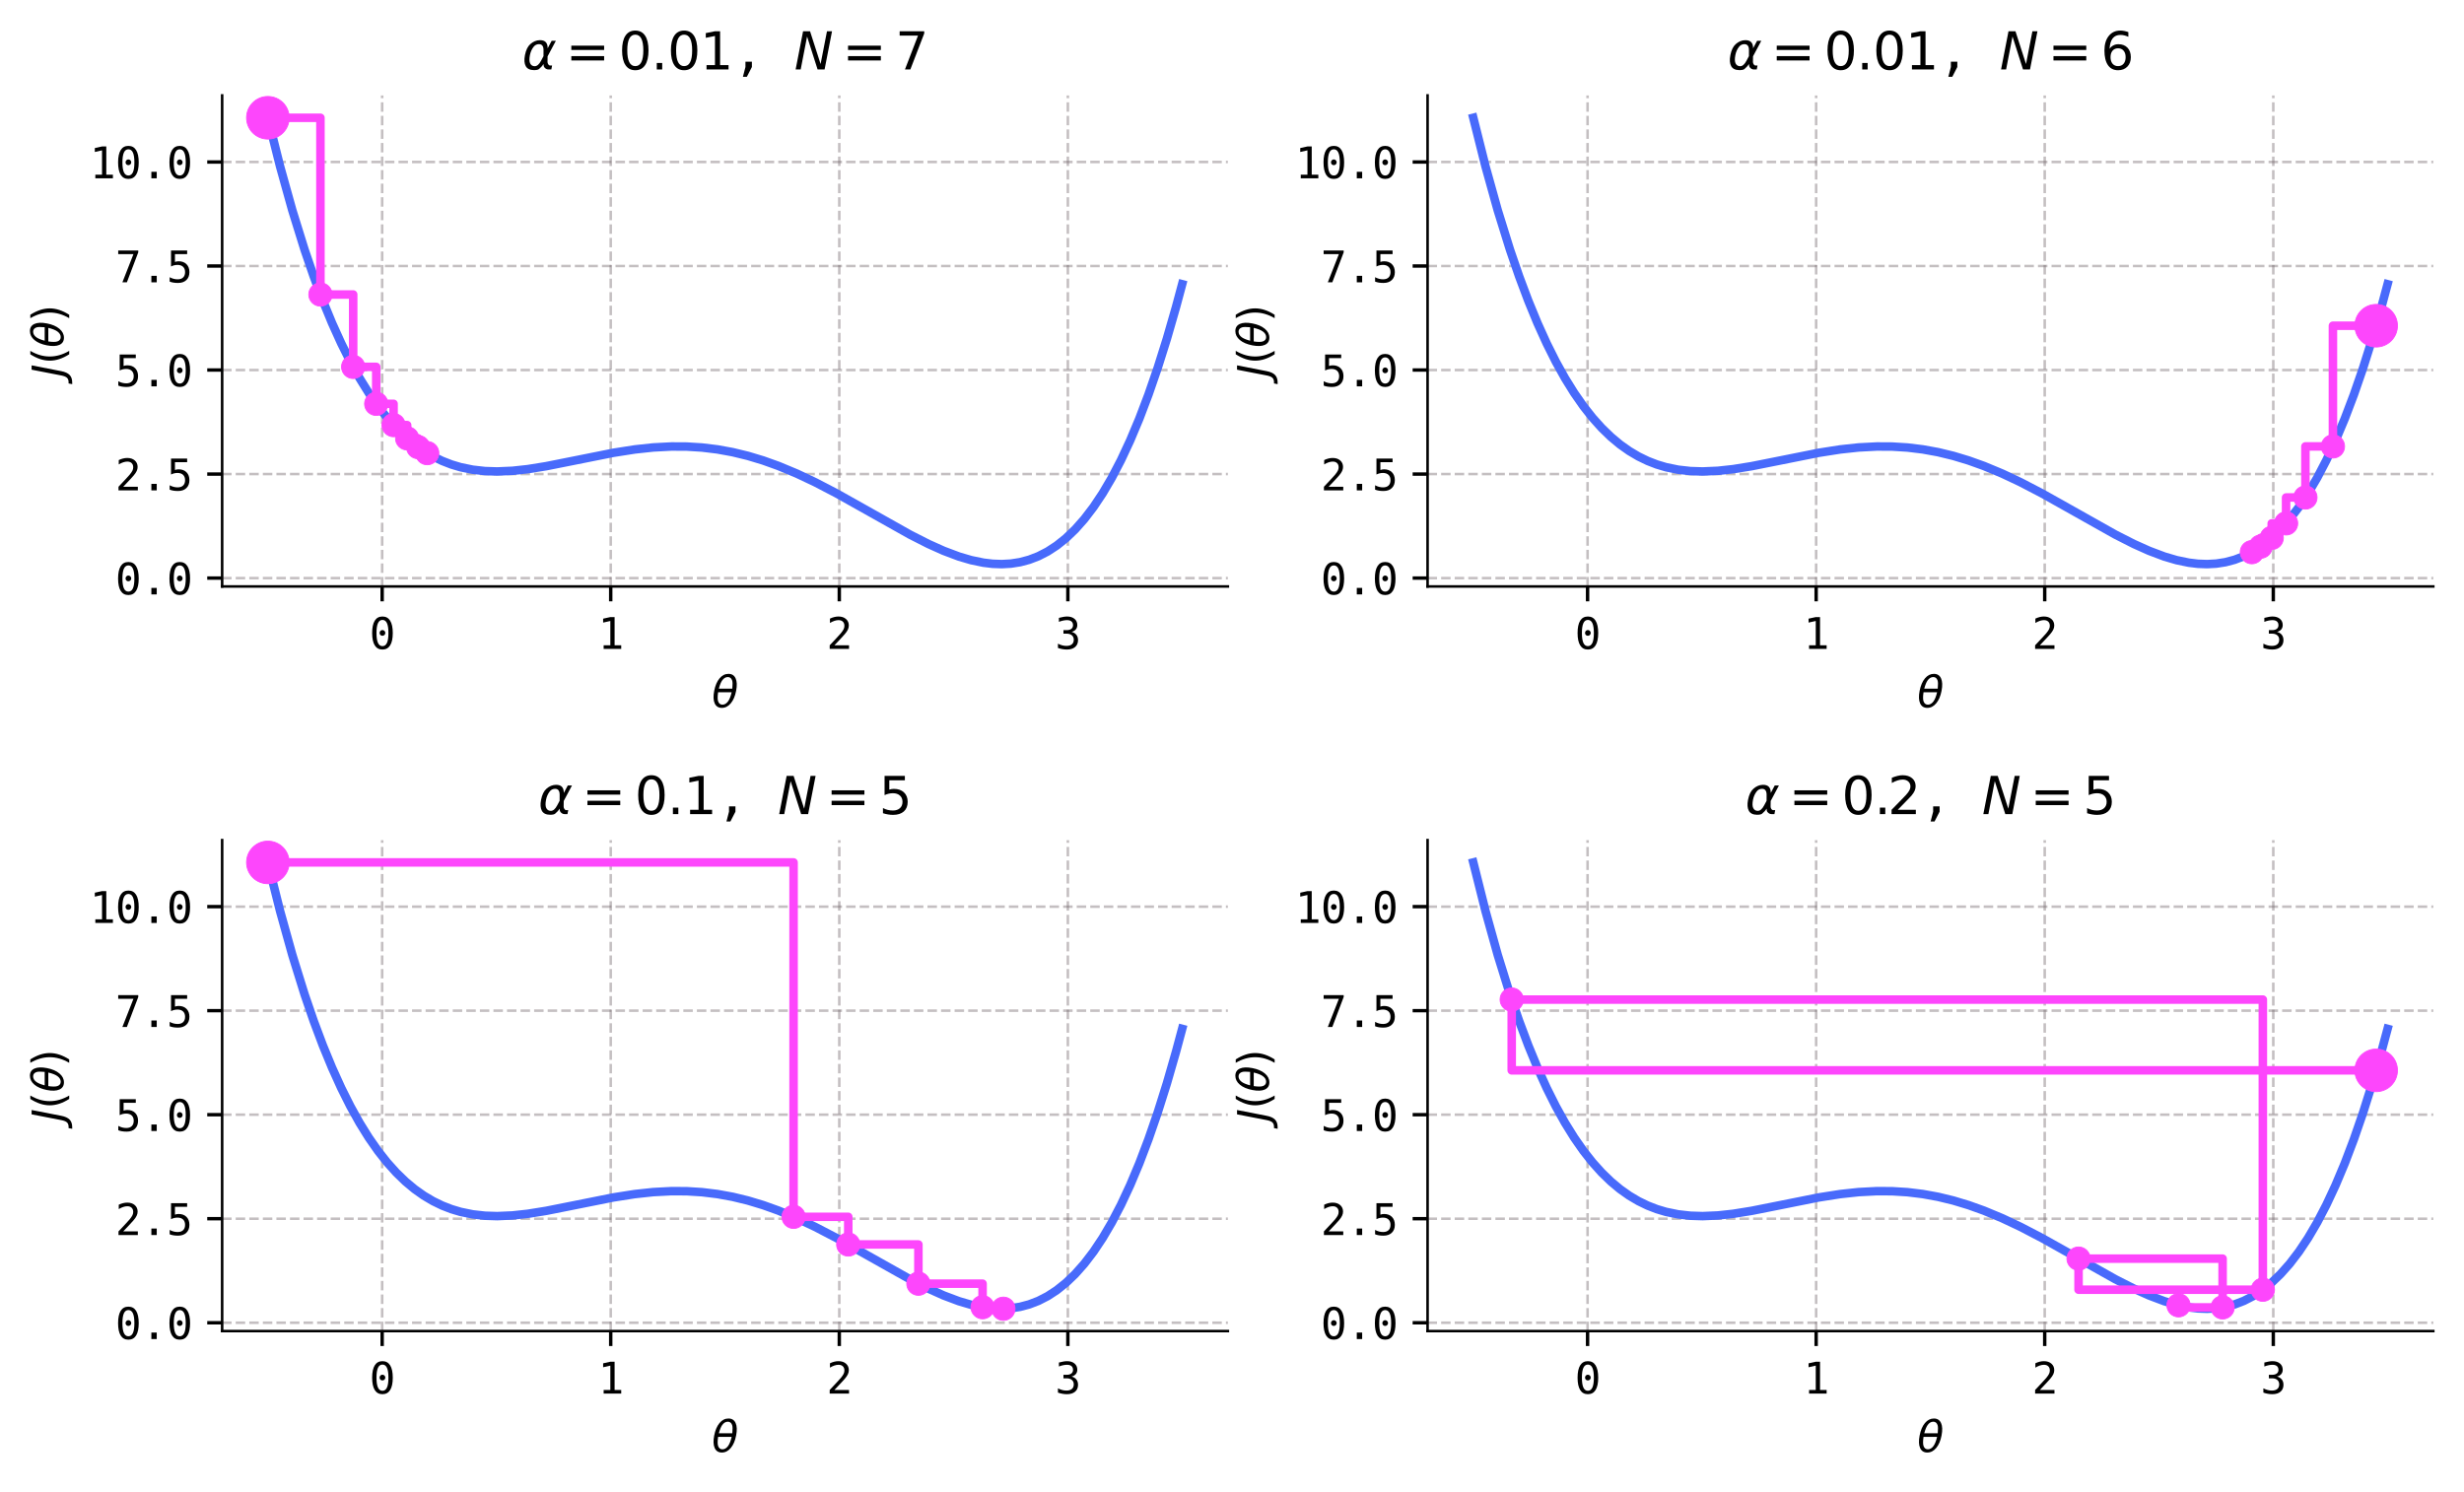 <?xml version="1.0" encoding="utf-8" standalone="no"?>
<!DOCTYPE svg PUBLIC "-//W3C//DTD SVG 1.1//EN"
  "http://www.w3.org/Graphics/SVG/1.1/DTD/svg11.dtd">
<svg xmlns:xlink="http://www.w3.org/1999/xlink" width="577.661pt" height="349.764pt" viewBox="0 0 577.661 349.764" xmlns="http://www.w3.org/2000/svg" version="1.1">
 <defs>
  <style type="text/css">*{stroke-linejoin: round; stroke-linecap: butt}</style>
 </defs>
 <g id="figure_1">
  <g id="patch_1">
   <path d="M 0 349.764 
L 577.661 349.764 
L 577.661 0 
L 0 0 
z
" style="fill: #ffffff"/>
  </g>
  <g id="axes_1">
   <g id="patch_2">
    <path d="M 52.081 137.502 
L 287.861 137.502 
L 287.861 22.382 
L 52.081 22.382 
z
" style="fill: #ffffff"/>
   </g>
   <g id="matplotlib.axis_1">
    <g id="xtick_1">
     <g id="line2d_1">
      <path d="M 89.592 137.502 
L 89.592 22.382 
" clip-path="url(#pe1bc535c8e)" style="fill: none; stroke-dasharray: 2.22,0.96; stroke-dashoffset: 0; stroke: #6c6066; stroke-opacity: 0.4; stroke-width: 0.6"/>
     </g>
     <g id="line2d_2">
      <defs>
       <path id="m3fe405d0e0" d="M 0 0 
L 0 3.5 
" style="stroke: #000000; stroke-width: 0.8"/>
      </defs>
      <g>
       <use xlink:href="#m3fe405d0e0" x="89.592" y="137.502" style="stroke: #000000; stroke-width: 0.8"/>
      </g>
     </g>
     <g id="text_1">
      <!-- 0 -->
      <g transform="translate(86.582 152.153) scale(0.1 -0.1)">
       <defs>
        <path id="DejaVuSansMono-30" d="M 1509 2344 
Q 1509 2516 1629 2641 
Q 1750 2766 1919 2766 
Q 2094 2766 2219 2641 
Q 2344 2516 2344 2344 
Q 2344 2169 2220 2047 
Q 2097 1925 1919 1925 
Q 1744 1925 1626 2044 
Q 1509 2163 1509 2344 
z
M 1925 4250 
Q 1484 4250 1267 3775 
Q 1050 3300 1050 2328 
Q 1050 1359 1267 884 
Q 1484 409 1925 409 
Q 2369 409 2586 884 
Q 2803 1359 2803 2328 
Q 2803 3300 2586 3775 
Q 2369 4250 1925 4250 
z
M 1925 4750 
Q 2672 4750 3055 4137 
Q 3438 3525 3438 2328 
Q 3438 1134 3055 521 
Q 2672 -91 1925 -91 
Q 1178 -91 797 521 
Q 416 1134 416 2328 
Q 416 3525 797 4137 
Q 1178 4750 1925 4750 
z
" transform="scale(0.016)"/>
       </defs>
       <use xlink:href="#DejaVuSansMono-30"/>
      </g>
     </g>
    </g>
    <g id="xtick_2">
     <g id="line2d_3">
      <path d="M 143.178 137.502 
L 143.178 22.382 
" clip-path="url(#pe1bc535c8e)" style="fill: none; stroke-dasharray: 2.22,0.96; stroke-dashoffset: 0; stroke: #6c6066; stroke-opacity: 0.4; stroke-width: 0.6"/>
     </g>
     <g id="line2d_4">
      <g>
       <use xlink:href="#m3fe405d0e0" x="143.178" y="137.502" style="stroke: #000000; stroke-width: 0.8"/>
      </g>
     </g>
     <g id="text_2">
      <!-- 1 -->
      <g transform="translate(140.168 152.153) scale(0.1 -0.1)">
       <defs>
        <path id="DejaVuSansMono-31" d="M 844 531 
L 1825 531 
L 1825 4097 
L 769 3859 
L 769 4434 
L 1819 4666 
L 2450 4666 
L 2450 531 
L 3419 531 
L 3419 0 
L 844 0 
L 844 531 
z
" transform="scale(0.016)"/>
       </defs>
       <use xlink:href="#DejaVuSansMono-31"/>
      </g>
     </g>
    </g>
    <g id="xtick_3">
     <g id="line2d_5">
      <path d="M 196.764 137.502 
L 196.764 22.382 
" clip-path="url(#pe1bc535c8e)" style="fill: none; stroke-dasharray: 2.22,0.96; stroke-dashoffset: 0; stroke: #6c6066; stroke-opacity: 0.4; stroke-width: 0.6"/>
     </g>
     <g id="line2d_6">
      <g>
       <use xlink:href="#m3fe405d0e0" x="196.764" y="137.502" style="stroke: #000000; stroke-width: 0.8"/>
      </g>
     </g>
     <g id="text_3">
      <!-- 2 -->
      <g transform="translate(193.754 152.153) scale(0.1 -0.1)">
       <defs>
        <path id="DejaVuSansMono-32" d="M 1166 531 
L 3309 531 
L 3309 0 
L 475 0 
L 475 531 
Q 1059 1147 1496 1619 
Q 1934 2091 2100 2284 
Q 2413 2666 2522 2902 
Q 2631 3138 2631 3384 
Q 2631 3775 2401 3997 
Q 2172 4219 1772 4219 
Q 1488 4219 1175 4116 
Q 863 4013 513 3803 
L 513 4441 
Q 834 4594 1145 4672 
Q 1456 4750 1759 4750 
Q 2444 4750 2861 4386 
Q 3278 4022 3278 3431 
Q 3278 3131 3139 2831 
Q 3000 2531 2688 2169 
Q 2513 1966 2180 1606 
Q 1847 1247 1166 531 
z
" transform="scale(0.016)"/>
       </defs>
       <use xlink:href="#DejaVuSansMono-32"/>
      </g>
     </g>
    </g>
    <g id="xtick_4">
     <g id="line2d_7">
      <path d="M 250.351 137.502 
L 250.351 22.382 
" clip-path="url(#pe1bc535c8e)" style="fill: none; stroke-dasharray: 2.22,0.96; stroke-dashoffset: 0; stroke: #6c6066; stroke-opacity: 0.4; stroke-width: 0.6"/>
     </g>
     <g id="line2d_8">
      <g>
       <use xlink:href="#m3fe405d0e0" x="250.351" y="137.502" style="stroke: #000000; stroke-width: 0.8"/>
      </g>
     </g>
     <g id="text_4">
      <!-- 3 -->
      <g transform="translate(247.341 152.153) scale(0.1 -0.1)">
       <defs>
        <path id="DejaVuSansMono-33" d="M 2425 2497 
Q 2884 2375 3128 2064 
Q 3372 1753 3372 1288 
Q 3372 644 2939 276 
Q 2506 -91 1741 -91 
Q 1419 -91 1084 -31 
Q 750 28 428 141 
L 428 769 
Q 747 603 1056 522 
Q 1366 441 1672 441 
Q 2191 441 2469 675 
Q 2747 909 2747 1350 
Q 2747 1756 2469 1995 
Q 2191 2234 1716 2234 
L 1234 2234 
L 1234 2753 
L 1716 2753 
Q 2150 2753 2394 2943 
Q 2638 3134 2638 3475 
Q 2638 3834 2411 4026 
Q 2184 4219 1766 4219 
Q 1488 4219 1191 4156 
Q 894 4094 569 3969 
L 569 4550 
Q 947 4650 1242 4700 
Q 1538 4750 1766 4750 
Q 2447 4750 2855 4408 
Q 3263 4066 3263 3500 
Q 3263 3116 3048 2859 
Q 2834 2603 2425 2497 
z
" transform="scale(0.016)"/>
       </defs>
       <use xlink:href="#DejaVuSansMono-33"/>
      </g>
     </g>
    </g>
    <g id="text_5">
     <!-- $\theta$ -->
     <g transform="translate(166.871 165.885) scale(0.1 -0.1)">
      <defs>
       <path id="DejaVuSans-Oblique-3b8" d="M 2913 2219 
L 925 2219 
Q 791 1284 928 888 
Q 1100 400 1566 400 
Q 2034 400 2391 891 
Q 2703 1322 2913 2219 
z
M 3009 2750 
Q 3094 3638 2984 3950 
Q 2813 4444 2353 4444 
Q 1875 4444 1525 3956 
Q 1250 3563 1034 2750 
L 3009 2750 
z
M 2444 4913 
Q 3194 4913 3494 4250 
Q 3794 3591 3566 2422 
Q 3341 1256 2781 594 
Q 2225 -72 1475 -72 
Q 722 -72 425 594 
Q 128 1256 353 2422 
Q 581 3591 1134 4250 
Q 1691 4913 2444 4913 
z
" transform="scale(0.016)"/>
      </defs>
      <use xlink:href="#DejaVuSans-Oblique-3b8" transform="translate(0 0.234)"/>
     </g>
    </g>
   </g>
   <g id="matplotlib.axis_2">
    <g id="ytick_1">
     <g id="line2d_9">
      <path d="M 52.081 135.546 
L 287.861 135.546 
" clip-path="url(#pe1bc535c8e)" style="fill: none; stroke-dasharray: 2.22,0.96; stroke-dashoffset: 0; stroke: #6c6066; stroke-opacity: 0.4; stroke-width: 0.6"/>
     </g>
     <g id="line2d_10">
      <defs>
       <path id="m38f3318f2e" d="M 0 0 
L -3.5 0 
" style="stroke: #000000; stroke-width: 0.8"/>
      </defs>
      <g>
       <use xlink:href="#m38f3318f2e" x="52.081" y="135.546" style="stroke: #000000; stroke-width: 0.8"/>
      </g>
     </g>
     <g id="text_6">
      <!-- 0.0 -->
      <g transform="translate(27.02 139.372) scale(0.1 -0.1)">
       <defs>
        <path id="DejaVuSansMono-2e" d="M 1528 953 
L 2316 953 
L 2316 0 
L 1528 0 
L 1528 953 
z
" transform="scale(0.016)"/>
       </defs>
       <use xlink:href="#DejaVuSansMono-30"/>
       <use xlink:href="#DejaVuSansMono-2e" x="60.205"/>
       <use xlink:href="#DejaVuSansMono-30" x="120.41"/>
      </g>
     </g>
    </g>
    <g id="ytick_2">
     <g id="line2d_11">
      <path d="M 52.081 111.155 
L 287.861 111.155 
" clip-path="url(#pe1bc535c8e)" style="fill: none; stroke-dasharray: 2.22,0.96; stroke-dashoffset: 0; stroke: #6c6066; stroke-opacity: 0.4; stroke-width: 0.6"/>
     </g>
     <g id="line2d_12">
      <g>
       <use xlink:href="#m38f3318f2e" x="52.081" y="111.155" style="stroke: #000000; stroke-width: 0.8"/>
      </g>
     </g>
     <g id="text_7">
      <!-- 2.5 -->
      <g transform="translate(27.02 114.98) scale(0.1 -0.1)">
       <defs>
        <path id="DejaVuSansMono-35" d="M 647 4666 
L 3009 4666 
L 3009 4134 
L 1222 4134 
L 1222 2988 
Q 1356 3038 1492 3061 
Q 1628 3084 1766 3084 
Q 2491 3084 2916 2656 
Q 3341 2228 3341 1497 
Q 3341 759 2895 334 
Q 2450 -91 1678 -91 
Q 1306 -91 998 -41 
Q 691 9 447 109 
L 447 750 
Q 734 594 1025 517 
Q 1316 441 1619 441 
Q 2141 441 2423 716 
Q 2706 991 2706 1497 
Q 2706 1997 2414 2275 
Q 2122 2553 1600 2553 
Q 1347 2553 1106 2495 
Q 866 2438 647 2322 
L 647 4666 
z
" transform="scale(0.016)"/>
       </defs>
       <use xlink:href="#DejaVuSansMono-32"/>
       <use xlink:href="#DejaVuSansMono-2e" x="60.205"/>
       <use xlink:href="#DejaVuSansMono-35" x="120.41"/>
      </g>
     </g>
    </g>
    <g id="ytick_3">
     <g id="line2d_13">
      <path d="M 52.081 86.763 
L 287.861 86.763 
" clip-path="url(#pe1bc535c8e)" style="fill: none; stroke-dasharray: 2.22,0.96; stroke-dashoffset: 0; stroke: #6c6066; stroke-opacity: 0.4; stroke-width: 0.6"/>
     </g>
     <g id="line2d_14">
      <g>
       <use xlink:href="#m38f3318f2e" x="52.081" y="86.763" style="stroke: #000000; stroke-width: 0.8"/>
      </g>
     </g>
     <g id="text_8">
      <!-- 5.0 -->
      <g transform="translate(27.02 90.589) scale(0.1 -0.1)">
       <use xlink:href="#DejaVuSansMono-35"/>
       <use xlink:href="#DejaVuSansMono-2e" x="60.205"/>
       <use xlink:href="#DejaVuSansMono-30" x="120.41"/>
      </g>
     </g>
    </g>
    <g id="ytick_4">
     <g id="line2d_15">
      <path d="M 52.081 62.372 
L 287.861 62.372 
" clip-path="url(#pe1bc535c8e)" style="fill: none; stroke-dasharray: 2.22,0.96; stroke-dashoffset: 0; stroke: #6c6066; stroke-opacity: 0.4; stroke-width: 0.6"/>
     </g>
     <g id="line2d_16">
      <g>
       <use xlink:href="#m38f3318f2e" x="52.081" y="62.372" style="stroke: #000000; stroke-width: 0.8"/>
      </g>
     </g>
     <g id="text_9">
      <!-- 7.5 -->
      <g transform="translate(27.02 66.198) scale(0.1 -0.1)">
       <defs>
        <path id="DejaVuSansMono-37" d="M 434 4666 
L 3372 4666 
L 3372 4397 
L 1703 0 
L 1044 0 
L 2669 4134 
L 434 4134 
L 434 4666 
z
" transform="scale(0.016)"/>
       </defs>
       <use xlink:href="#DejaVuSansMono-37"/>
       <use xlink:href="#DejaVuSansMono-2e" x="60.205"/>
       <use xlink:href="#DejaVuSansMono-35" x="120.41"/>
      </g>
     </g>
    </g>
    <g id="ytick_5">
     <g id="line2d_17">
      <path d="M 52.081 37.981 
L 287.861 37.981 
" clip-path="url(#pe1bc535c8e)" style="fill: none; stroke-dasharray: 2.22,0.96; stroke-dashoffset: 0; stroke: #6c6066; stroke-opacity: 0.4; stroke-width: 0.6"/>
     </g>
     <g id="line2d_18">
      <g>
       <use xlink:href="#m38f3318f2e" x="52.081" y="37.981" style="stroke: #000000; stroke-width: 0.8"/>
      </g>
     </g>
     <g id="text_10">
      <!-- 10.0 -->
      <g transform="translate(21 41.807) scale(0.1 -0.1)">
       <use xlink:href="#DejaVuSansMono-31"/>
       <use xlink:href="#DejaVuSansMono-30" x="60.205"/>
       <use xlink:href="#DejaVuSansMono-2e" x="120.41"/>
       <use xlink:href="#DejaVuSansMono-30" x="180.615"/>
      </g>
     </g>
    </g>
    <g id="text_11">
     <!-- $J(\theta)$ -->
     <g transform="translate(14.9 88.392) rotate(-90) scale(0.1 -0.1)">
      <defs>
       <path id="DejaVuSans-Oblique-4a" d="M 1069 4666 
L 1703 4666 
L 856 325 
Q 691 -522 298 -901 
Q -94 -1281 -800 -1281 
L -1050 -1281 
L -947 -750 
L -750 -750 
Q -328 -750 -109 -509 
Q 109 -269 225 325 
L 1069 4666 
z
" transform="scale(0.016)"/>
       <path id="DejaVuSans-28" d="M 1984 4856 
Q 1566 4138 1362 3434 
Q 1159 2731 1159 2009 
Q 1159 1288 1364 580 
Q 1569 -128 1984 -844 
L 1484 -844 
Q 1016 -109 783 600 
Q 550 1309 550 2009 
Q 550 2706 781 3412 
Q 1013 4119 1484 4856 
L 1984 4856 
z
" transform="scale(0.016)"/>
       <path id="DejaVuSans-29" d="M 513 4856 
L 1013 4856 
Q 1481 4119 1714 3412 
Q 1947 2706 1947 2009 
Q 1947 1309 1714 600 
Q 1481 -109 1013 -844 
L 513 -844 
Q 928 -128 1133 580 
Q 1338 1288 1338 2009 
Q 1338 2731 1133 3434 
Q 928 4138 513 4856 
z
" transform="scale(0.016)"/>
      </defs>
      <use xlink:href="#DejaVuSans-Oblique-4a" transform="translate(0 0.234)"/>
      <use xlink:href="#DejaVuSans-28" transform="translate(29.492 0.234)"/>
      <use xlink:href="#DejaVuSans-Oblique-3b8" transform="translate(68.506 0.234)"/>
      <use xlink:href="#DejaVuSans-29" transform="translate(129.688 0.234)"/>
     </g>
    </g>
   </g>
   <g id="line2d_19">
    <path d="M 62.799 27.615 
L 65.666 39.034 
L 68.534 49.322 
L 71.401 58.549 
L 73.552 64.813 
L 75.702 70.544 
L 77.853 75.771 
L 80.004 80.518 
L 82.154 84.813 
L 84.305 88.68 
L 86.455 92.143 
L 88.606 95.227 
L 90.757 97.954 
L 92.907 100.348 
L 95.058 102.431 
L 97.208 104.223 
L 99.359 105.747 
L 101.51 107.021 
L 103.66 108.066 
L 105.811 108.901 
L 107.962 109.544 
L 110.829 110.133 
L 113.697 110.454 
L 116.564 110.545 
L 120.148 110.39 
L 123.733 110 
L 128.034 109.31 
L 134.486 108.026 
L 143.805 106.164 
L 148.823 105.378 
L 153.125 104.915 
L 157.426 104.69 
L 161.01 104.71 
L 164.595 104.932 
L 168.179 105.368 
L 171.763 106.02 
L 175.348 106.89 
L 178.932 107.973 
L 182.517 109.258 
L 186.818 111.049 
L 191.119 113.079 
L 196.137 115.692 
L 203.306 119.714 
L 213.342 125.355 
L 217.643 127.539 
L 221.228 129.148 
L 224.812 130.496 
L 227.68 131.339 
L 230.547 131.933 
L 232.698 132.191 
L 234.848 132.269 
L 236.999 132.149 
L 239.15 131.813 
L 241.3 131.241 
L 243.451 130.414 
L 245.602 129.31 
L 247.752 127.909 
L 249.903 126.19 
L 252.053 124.129 
L 254.204 121.705 
L 256.355 118.893 
L 258.505 115.669 
L 260.656 112.01 
L 262.806 107.888 
L 264.957 103.279 
L 267.108 98.157 
L 269.258 92.493 
L 271.409 86.26 
L 273.56 79.43 
L 275.71 71.974 
L 277.144 66.641 
L 277.144 66.641 
" clip-path="url(#pe1bc535c8e)" style="fill: none; stroke: #486afb; stroke-width: 2; stroke-linecap: square"/>
   </g>
   <g id="line2d_20">
    <path d="M 62.799 27.615 
L 75.123 27.615 
L 75.123 69.052 
L 82.803 69.052 
L 82.803 86.023 
L 88.207 86.023 
L 88.207 94.682 
L 92.269 94.682 
L 92.269 99.671 
L 95.455 99.671 
L 95.455 102.783 
L 98.029 102.783 
L 98.029 104.835 
L 100.154 104.835 
L 100.154 106.246 
" clip-path="url(#pe1bc535c8e)" style="fill: none; stroke: #fd46fc; stroke-width: 2; stroke-linecap: square"/>
   </g>
   <g id="PathCollection_1">
    <defs>
     <path id="mc1ce732b3f" d="M 0 2.739 
C 0.726 2.739 1.423 2.45 1.936 1.936 
C 2.45 1.423 2.739 0.726 2.739 0 
C 2.739 -0.726 2.45 -1.423 1.936 -1.936 
C 1.423 -2.45 0.726 -2.739 0 -2.739 
C -0.726 -2.739 -1.423 -2.45 -1.936 -1.936 
C -2.45 -1.423 -2.739 -0.726 -2.739 0 
C -2.739 0.726 -2.45 1.423 -1.936 1.936 
C -1.423 2.45 -0.726 2.739 0 2.739 
z
" style="stroke: #fd46fc; stroke-width: 0.2"/>
    </defs>
    <g clip-path="url(#pe1bc535c8e)">
     <use xlink:href="#mc1ce732b3f" x="62.799" y="27.615" style="fill: #fd46fc; stroke: #fd46fc; stroke-width: 0.2"/>
     <use xlink:href="#mc1ce732b3f" x="75.123" y="69.052" style="fill: #fd46fc; stroke: #fd46fc; stroke-width: 0.2"/>
     <use xlink:href="#mc1ce732b3f" x="82.803" y="86.023" style="fill: #fd46fc; stroke: #fd46fc; stroke-width: 0.2"/>
     <use xlink:href="#mc1ce732b3f" x="88.207" y="94.682" style="fill: #fd46fc; stroke: #fd46fc; stroke-width: 0.2"/>
     <use xlink:href="#mc1ce732b3f" x="92.269" y="99.671" style="fill: #fd46fc; stroke: #fd46fc; stroke-width: 0.2"/>
     <use xlink:href="#mc1ce732b3f" x="95.455" y="102.783" style="fill: #fd46fc; stroke: #fd46fc; stroke-width: 0.2"/>
     <use xlink:href="#mc1ce732b3f" x="98.029" y="104.835" style="fill: #fd46fc; stroke: #fd46fc; stroke-width: 0.2"/>
     <use xlink:href="#mc1ce732b3f" x="100.154" y="106.246" style="fill: #fd46fc; stroke: #fd46fc; stroke-width: 0.2"/>
    </g>
   </g>
   <g id="PathCollection_2">
    <defs>
     <path id="m34d259bf0a" d="M 0 5 
C 1.326 5 2.598 4.473 3.536 3.536 
C 4.473 2.598 5 1.326 5 0 
C 5 -1.326 4.473 -2.598 3.536 -3.536 
C 2.598 -4.473 1.326 -5 0 -5 
C -1.326 -5 -2.598 -4.473 -3.536 -3.536 
C -4.473 -2.598 -5 -1.326 -5 0 
C -5 1.326 -4.473 2.598 -3.536 3.536 
C -2.598 4.473 -1.326 5 0 5 
z
" style="stroke: #fd46fc; stroke-width: 0.2"/>
    </defs>
    <g clip-path="url(#pe1bc535c8e)">
     <use xlink:href="#m34d259bf0a" x="62.799" y="27.615" style="fill: #fd46fc; stroke: #fd46fc; stroke-width: 0.2"/>
    </g>
   </g>
   <g id="patch_3">
    <path d="M 52.081 137.502 
L 52.081 22.382 
" style="fill: none; stroke: #000000; stroke-width: 0.6; stroke-linejoin: miter; stroke-linecap: square"/>
   </g>
   <g id="patch_4">
    <path d="M 52.081 137.502 
L 287.861 137.502 
" style="fill: none; stroke: #000000; stroke-width: 0.6; stroke-linejoin: miter; stroke-linecap: square"/>
   </g>
   <g id="text_12">
    <!-- $\alpha=0.01$, $N=7$ -->
    <g transform="translate(122.391 16.382) scale(0.12 -0.12)">
     <defs>
      <path id="DejaVuSans-Oblique-3b1" d="M 2619 1628 
L 2622 2350 
Q 2625 3088 2069 3091 
Q 1653 3094 1394 2747 
Q 1069 2319 959 1747 
Q 825 1059 994 731 
Q 1169 397 1547 397 
Q 1966 397 2319 1063 
L 2619 1628 
z
M 2166 3578 
Q 3141 3594 3128 2584 
Q 3128 2584 3616 3500 
L 4128 3500 
L 3119 1603 
L 3109 919 
Q 3109 766 3194 638 
Q 3291 488 3391 488 
L 3669 488 
L 3575 0 
L 3228 0 
Q 2934 0 2722 263 
Q 2622 394 2619 669 
Q 2416 334 2066 50 
Q 1900 -81 1453 -78 
Q 722 -72 456 397 
Q 184 884 353 1747 
Q 534 2675 1009 3097 
Q 1544 3569 2166 3578 
z
" transform="scale(0.016)"/>
      <path id="DejaVuSans-3d" d="M 678 2906 
L 4684 2906 
L 4684 2381 
L 678 2381 
L 678 2906 
z
M 678 1631 
L 4684 1631 
L 4684 1100 
L 678 1100 
L 678 1631 
z
" transform="scale(0.016)"/>
      <path id="DejaVuSans-30" d="M 2034 4250 
Q 1547 4250 1301 3770 
Q 1056 3291 1056 2328 
Q 1056 1369 1301 889 
Q 1547 409 2034 409 
Q 2525 409 2770 889 
Q 3016 1369 3016 2328 
Q 3016 3291 2770 3770 
Q 2525 4250 2034 4250 
z
M 2034 4750 
Q 2819 4750 3233 4129 
Q 3647 3509 3647 2328 
Q 3647 1150 3233 529 
Q 2819 -91 2034 -91 
Q 1250 -91 836 529 
Q 422 1150 422 2328 
Q 422 3509 836 4129 
Q 1250 4750 2034 4750 
z
" transform="scale(0.016)"/>
      <path id="DejaVuSans-2e" d="M 684 794 
L 1344 794 
L 1344 0 
L 684 0 
L 684 794 
z
" transform="scale(0.016)"/>
      <path id="DejaVuSans-31" d="M 794 531 
L 1825 531 
L 1825 4091 
L 703 3866 
L 703 4441 
L 1819 4666 
L 2450 4666 
L 2450 531 
L 3481 531 
L 3481 0 
L 794 0 
L 794 531 
z
" transform="scale(0.016)"/>
      <path id="DejaVuSansMono-2c" d="M 1569 947 
L 2356 947 
L 2356 300 
L 1741 -897 
L 1259 -897 
L 1569 300 
L 1569 947 
z
" transform="scale(0.016)"/>
      <path id="DejaVuSansMono-20" transform="scale(0.016)"/>
      <path id="DejaVuSans-Oblique-4e" d="M 1081 4666 
L 1931 4666 
L 3219 666 
L 4000 4666 
L 4616 4666 
L 3706 0 
L 2853 0 
L 1569 4025 
L 788 0 
L 172 0 
L 1081 4666 
z
" transform="scale(0.016)"/>
      <path id="DejaVuSans-37" d="M 525 4666 
L 3525 4666 
L 3525 4397 
L 1831 0 
L 1172 0 
L 2766 4134 
L 525 4134 
L 525 4666 
z
" transform="scale(0.016)"/>
     </defs>
     <use xlink:href="#DejaVuSans-Oblique-3b1" transform="translate(0 0.781)"/>
     <use xlink:href="#DejaVuSans-3d" transform="translate(85.4 0.781)"/>
     <use xlink:href="#DejaVuSans-30" transform="translate(188.672 0.781)"/>
     <use xlink:href="#DejaVuSans-2e" transform="translate(252.295 0.781)"/>
     <use xlink:href="#DejaVuSans-30" transform="translate(284.082 0.781)"/>
     <use xlink:href="#DejaVuSans-31" transform="translate(347.705 0.781)"/>
     <use xlink:href="#DejaVuSansMono-2c" transform="translate(411.328 0.781)"/>
     <use xlink:href="#DejaVuSansMono-20" transform="translate(471.533 0.781)"/>
     <use xlink:href="#DejaVuSans-Oblique-4e" transform="translate(531.738 0.781)"/>
     <use xlink:href="#DejaVuSans-3d" transform="translate(626.025 0.781)"/>
     <use xlink:href="#DejaVuSans-37" transform="translate(729.297 0.781)"/>
    </g>
   </g>
  </g>
  <g id="axes_2">
   <g id="patch_5">
    <path d="M 334.681 137.502 
L 570.461 137.502 
L 570.461 22.382 
L 334.681 22.382 
z
" style="fill: #ffffff"/>
   </g>
   <g id="matplotlib.axis_3">
    <g id="xtick_5">
     <g id="line2d_21">
      <path d="M 372.192 137.502 
L 372.192 22.382 
" clip-path="url(#pa0c3dec232)" style="fill: none; stroke-dasharray: 2.22,0.96; stroke-dashoffset: 0; stroke: #6c6066; stroke-opacity: 0.4; stroke-width: 0.6"/>
     </g>
     <g id="line2d_22">
      <g>
       <use xlink:href="#m3fe405d0e0" x="372.192" y="137.502" style="stroke: #000000; stroke-width: 0.8"/>
      </g>
     </g>
     <g id="text_13">
      <!-- 0 -->
      <g transform="translate(369.182 152.153) scale(0.1 -0.1)">
       <use xlink:href="#DejaVuSansMono-30"/>
      </g>
     </g>
    </g>
    <g id="xtick_6">
     <g id="line2d_23">
      <path d="M 425.778 137.502 
L 425.778 22.382 
" clip-path="url(#pa0c3dec232)" style="fill: none; stroke-dasharray: 2.22,0.96; stroke-dashoffset: 0; stroke: #6c6066; stroke-opacity: 0.4; stroke-width: 0.6"/>
     </g>
     <g id="line2d_24">
      <g>
       <use xlink:href="#m3fe405d0e0" x="425.778" y="137.502" style="stroke: #000000; stroke-width: 0.8"/>
      </g>
     </g>
     <g id="text_14">
      <!-- 1 -->
      <g transform="translate(422.768 152.153) scale(0.1 -0.1)">
       <use xlink:href="#DejaVuSansMono-31"/>
      </g>
     </g>
    </g>
    <g id="xtick_7">
     <g id="line2d_25">
      <path d="M 479.364 137.502 
L 479.364 22.382 
" clip-path="url(#pa0c3dec232)" style="fill: none; stroke-dasharray: 2.22,0.96; stroke-dashoffset: 0; stroke: #6c6066; stroke-opacity: 0.4; stroke-width: 0.6"/>
     </g>
     <g id="line2d_26">
      <g>
       <use xlink:href="#m3fe405d0e0" x="479.364" y="137.502" style="stroke: #000000; stroke-width: 0.8"/>
      </g>
     </g>
     <g id="text_15">
      <!-- 2 -->
      <g transform="translate(476.354 152.153) scale(0.1 -0.1)">
       <use xlink:href="#DejaVuSansMono-32"/>
      </g>
     </g>
    </g>
    <g id="xtick_8">
     <g id="line2d_27">
      <path d="M 532.951 137.502 
L 532.951 22.382 
" clip-path="url(#pa0c3dec232)" style="fill: none; stroke-dasharray: 2.22,0.96; stroke-dashoffset: 0; stroke: #6c6066; stroke-opacity: 0.4; stroke-width: 0.6"/>
     </g>
     <g id="line2d_28">
      <g>
       <use xlink:href="#m3fe405d0e0" x="532.951" y="137.502" style="stroke: #000000; stroke-width: 0.8"/>
      </g>
     </g>
     <g id="text_16">
      <!-- 3 -->
      <g transform="translate(529.941 152.153) scale(0.1 -0.1)">
       <use xlink:href="#DejaVuSansMono-33"/>
      </g>
     </g>
    </g>
    <g id="text_17">
     <!-- $\theta$ -->
     <g transform="translate(449.471 165.885) scale(0.1 -0.1)">
      <use xlink:href="#DejaVuSans-Oblique-3b8" transform="translate(0 0.234)"/>
     </g>
    </g>
   </g>
   <g id="matplotlib.axis_4">
    <g id="ytick_6">
     <g id="line2d_29">
      <path d="M 334.681 135.546 
L 570.461 135.546 
" clip-path="url(#pa0c3dec232)" style="fill: none; stroke-dasharray: 2.22,0.96; stroke-dashoffset: 0; stroke: #6c6066; stroke-opacity: 0.4; stroke-width: 0.6"/>
     </g>
     <g id="line2d_30">
      <g>
       <use xlink:href="#m38f3318f2e" x="334.681" y="135.546" style="stroke: #000000; stroke-width: 0.8"/>
      </g>
     </g>
     <g id="text_18">
      <!-- 0.0 -->
      <g transform="translate(309.62 139.372) scale(0.1 -0.1)">
       <use xlink:href="#DejaVuSansMono-30"/>
       <use xlink:href="#DejaVuSansMono-2e" x="60.205"/>
       <use xlink:href="#DejaVuSansMono-30" x="120.41"/>
      </g>
     </g>
    </g>
    <g id="ytick_7">
     <g id="line2d_31">
      <path d="M 334.681 111.155 
L 570.461 111.155 
" clip-path="url(#pa0c3dec232)" style="fill: none; stroke-dasharray: 2.22,0.96; stroke-dashoffset: 0; stroke: #6c6066; stroke-opacity: 0.4; stroke-width: 0.6"/>
     </g>
     <g id="line2d_32">
      <g>
       <use xlink:href="#m38f3318f2e" x="334.681" y="111.155" style="stroke: #000000; stroke-width: 0.8"/>
      </g>
     </g>
     <g id="text_19">
      <!-- 2.5 -->
      <g transform="translate(309.62 114.98) scale(0.1 -0.1)">
       <use xlink:href="#DejaVuSansMono-32"/>
       <use xlink:href="#DejaVuSansMono-2e" x="60.205"/>
       <use xlink:href="#DejaVuSansMono-35" x="120.41"/>
      </g>
     </g>
    </g>
    <g id="ytick_8">
     <g id="line2d_33">
      <path d="M 334.681 86.763 
L 570.461 86.763 
" clip-path="url(#pa0c3dec232)" style="fill: none; stroke-dasharray: 2.22,0.96; stroke-dashoffset: 0; stroke: #6c6066; stroke-opacity: 0.4; stroke-width: 0.6"/>
     </g>
     <g id="line2d_34">
      <g>
       <use xlink:href="#m38f3318f2e" x="334.681" y="86.763" style="stroke: #000000; stroke-width: 0.8"/>
      </g>
     </g>
     <g id="text_20">
      <!-- 5.0 -->
      <g transform="translate(309.62 90.589) scale(0.1 -0.1)">
       <use xlink:href="#DejaVuSansMono-35"/>
       <use xlink:href="#DejaVuSansMono-2e" x="60.205"/>
       <use xlink:href="#DejaVuSansMono-30" x="120.41"/>
      </g>
     </g>
    </g>
    <g id="ytick_9">
     <g id="line2d_35">
      <path d="M 334.681 62.372 
L 570.461 62.372 
" clip-path="url(#pa0c3dec232)" style="fill: none; stroke-dasharray: 2.22,0.96; stroke-dashoffset: 0; stroke: #6c6066; stroke-opacity: 0.4; stroke-width: 0.6"/>
     </g>
     <g id="line2d_36">
      <g>
       <use xlink:href="#m38f3318f2e" x="334.681" y="62.372" style="stroke: #000000; stroke-width: 0.8"/>
      </g>
     </g>
     <g id="text_21">
      <!-- 7.5 -->
      <g transform="translate(309.62 66.198) scale(0.1 -0.1)">
       <use xlink:href="#DejaVuSansMono-37"/>
       <use xlink:href="#DejaVuSansMono-2e" x="60.205"/>
       <use xlink:href="#DejaVuSansMono-35" x="120.41"/>
      </g>
     </g>
    </g>
    <g id="ytick_10">
     <g id="line2d_37">
      <path d="M 334.681 37.981 
L 570.461 37.981 
" clip-path="url(#pa0c3dec232)" style="fill: none; stroke-dasharray: 2.22,0.96; stroke-dashoffset: 0; stroke: #6c6066; stroke-opacity: 0.4; stroke-width: 0.6"/>
     </g>
     <g id="line2d_38">
      <g>
       <use xlink:href="#m38f3318f2e" x="334.681" y="37.981" style="stroke: #000000; stroke-width: 0.8"/>
      </g>
     </g>
     <g id="text_22">
      <!-- 10.0 -->
      <g transform="translate(303.6 41.807) scale(0.1 -0.1)">
       <use xlink:href="#DejaVuSansMono-31"/>
       <use xlink:href="#DejaVuSansMono-30" x="60.205"/>
       <use xlink:href="#DejaVuSansMono-2e" x="120.41"/>
       <use xlink:href="#DejaVuSansMono-30" x="180.615"/>
      </g>
     </g>
    </g>
    <g id="text_23">
     <!-- $J(\theta)$ -->
     <g transform="translate(297.5 88.392) rotate(-90) scale(0.1 -0.1)">
      <use xlink:href="#DejaVuSans-Oblique-4a" transform="translate(0 0.234)"/>
      <use xlink:href="#DejaVuSans-28" transform="translate(29.492 0.234)"/>
      <use xlink:href="#DejaVuSans-Oblique-3b8" transform="translate(68.506 0.234)"/>
      <use xlink:href="#DejaVuSans-29" transform="translate(129.688 0.234)"/>
     </g>
    </g>
   </g>
   <g id="line2d_39">
    <path d="M 345.399 27.615 
L 348.266 39.034 
L 351.134 49.322 
L 354.001 58.549 
L 356.152 64.813 
L 358.302 70.544 
L 360.453 75.771 
L 362.604 80.518 
L 364.754 84.813 
L 366.905 88.68 
L 369.055 92.143 
L 371.206 95.227 
L 373.357 97.954 
L 375.507 100.348 
L 377.658 102.431 
L 379.808 104.223 
L 381.959 105.747 
L 384.11 107.021 
L 386.26 108.066 
L 388.411 108.901 
L 390.562 109.544 
L 393.429 110.133 
L 396.297 110.454 
L 399.164 110.545 
L 402.748 110.39 
L 406.333 110 
L 410.634 109.31 
L 417.086 108.026 
L 426.405 106.164 
L 431.423 105.378 
L 435.725 104.915 
L 440.026 104.69 
L 443.61 104.71 
L 447.195 104.932 
L 450.779 105.368 
L 454.363 106.02 
L 457.948 106.89 
L 461.532 107.973 
L 465.117 109.258 
L 469.418 111.049 
L 473.719 113.079 
L 478.737 115.692 
L 485.906 119.714 
L 495.942 125.355 
L 500.243 127.539 
L 503.828 129.148 
L 507.412 130.496 
L 510.28 131.339 
L 513.147 131.933 
L 515.298 132.191 
L 517.448 132.269 
L 519.599 132.149 
L 521.75 131.813 
L 523.9 131.241 
L 526.051 130.414 
L 528.202 129.31 
L 530.352 127.909 
L 532.503 126.19 
L 534.653 124.129 
L 536.804 121.705 
L 538.955 118.893 
L 541.105 115.669 
L 543.256 112.01 
L 545.406 107.888 
L 547.557 103.279 
L 549.708 98.157 
L 551.858 92.493 
L 554.009 86.26 
L 556.16 79.43 
L 558.31 71.974 
L 559.744 66.641 
L 559.744 66.641 
" clip-path="url(#pa0c3dec232)" style="fill: none; stroke: #486afb; stroke-width: 2; stroke-linecap: square"/>
   </g>
   <g id="line2d_40">
    <path d="M 557.065 76.37 
L 546.932 76.37 
L 546.932 104.671 
L 540.482 104.671 
L 540.482 116.647 
L 535.949 116.647 
L 535.949 122.713 
L 532.58 122.713 
L 532.58 126.122 
L 529.982 126.122 
L 529.982 128.173 
L 527.926 128.173 
L 527.926 129.467 
" clip-path="url(#pa0c3dec232)" style="fill: none; stroke: #fd46fc; stroke-width: 2; stroke-linecap: square"/>
   </g>
   <g id="PathCollection_3">
    <g clip-path="url(#pa0c3dec232)">
     <use xlink:href="#mc1ce732b3f" x="557.065" y="76.37" style="fill: #fd46fc; stroke: #fd46fc; stroke-width: 0.2"/>
     <use xlink:href="#mc1ce732b3f" x="546.932" y="104.671" style="fill: #fd46fc; stroke: #fd46fc; stroke-width: 0.2"/>
     <use xlink:href="#mc1ce732b3f" x="540.482" y="116.647" style="fill: #fd46fc; stroke: #fd46fc; stroke-width: 0.2"/>
     <use xlink:href="#mc1ce732b3f" x="535.949" y="122.713" style="fill: #fd46fc; stroke: #fd46fc; stroke-width: 0.2"/>
     <use xlink:href="#mc1ce732b3f" x="532.58" y="126.122" style="fill: #fd46fc; stroke: #fd46fc; stroke-width: 0.2"/>
     <use xlink:href="#mc1ce732b3f" x="529.982" y="128.173" style="fill: #fd46fc; stroke: #fd46fc; stroke-width: 0.2"/>
     <use xlink:href="#mc1ce732b3f" x="527.926" y="129.467" style="fill: #fd46fc; stroke: #fd46fc; stroke-width: 0.2"/>
    </g>
   </g>
   <g id="PathCollection_4">
    <g clip-path="url(#pa0c3dec232)">
     <use xlink:href="#m34d259bf0a" x="557.065" y="76.37" style="fill: #fd46fc; stroke: #fd46fc; stroke-width: 0.2"/>
    </g>
   </g>
   <g id="patch_6">
    <path d="M 334.681 137.502 
L 334.681 22.382 
" style="fill: none; stroke: #000000; stroke-width: 0.6; stroke-linejoin: miter; stroke-linecap: square"/>
   </g>
   <g id="patch_7">
    <path d="M 334.681 137.502 
L 570.461 137.502 
" style="fill: none; stroke: #000000; stroke-width: 0.6; stroke-linejoin: miter; stroke-linecap: square"/>
   </g>
   <g id="text_24">
    <!-- $\alpha=0.01$, $N=6$ -->
    <g transform="translate(404.991 16.382) scale(0.12 -0.12)">
     <defs>
      <path id="DejaVuSans-36" d="M 2113 2584 
Q 1688 2584 1439 2293 
Q 1191 2003 1191 1497 
Q 1191 994 1439 701 
Q 1688 409 2113 409 
Q 2538 409 2786 701 
Q 3034 994 3034 1497 
Q 3034 2003 2786 2293 
Q 2538 2584 2113 2584 
z
M 3366 4563 
L 3366 3988 
Q 3128 4100 2886 4159 
Q 2644 4219 2406 4219 
Q 1781 4219 1451 3797 
Q 1122 3375 1075 2522 
Q 1259 2794 1537 2939 
Q 1816 3084 2150 3084 
Q 2853 3084 3261 2657 
Q 3669 2231 3669 1497 
Q 3669 778 3244 343 
Q 2819 -91 2113 -91 
Q 1303 -91 875 529 
Q 447 1150 447 2328 
Q 447 3434 972 4092 
Q 1497 4750 2381 4750 
Q 2619 4750 2861 4703 
Q 3103 4656 3366 4563 
z
" transform="scale(0.016)"/>
     </defs>
     <use xlink:href="#DejaVuSans-Oblique-3b1" transform="translate(0 0.781)"/>
     <use xlink:href="#DejaVuSans-3d" transform="translate(85.4 0.781)"/>
     <use xlink:href="#DejaVuSans-30" transform="translate(188.672 0.781)"/>
     <use xlink:href="#DejaVuSans-2e" transform="translate(252.295 0.781)"/>
     <use xlink:href="#DejaVuSans-30" transform="translate(284.082 0.781)"/>
     <use xlink:href="#DejaVuSans-31" transform="translate(347.705 0.781)"/>
     <use xlink:href="#DejaVuSansMono-2c" transform="translate(411.328 0.781)"/>
     <use xlink:href="#DejaVuSansMono-20" transform="translate(471.533 0.781)"/>
     <use xlink:href="#DejaVuSans-Oblique-4e" transform="translate(531.738 0.781)"/>
     <use xlink:href="#DejaVuSans-3d" transform="translate(626.025 0.781)"/>
     <use xlink:href="#DejaVuSans-36" transform="translate(729.297 0.781)"/>
    </g>
   </g>
  </g>
  <g id="axes_3">
   <g id="patch_8">
    <path d="M 52.081 312.102 
L 287.861 312.102 
L 287.861 196.982 
L 52.081 196.982 
z
" style="fill: #ffffff"/>
   </g>
   <g id="matplotlib.axis_5">
    <g id="xtick_9">
     <g id="line2d_41">
      <path d="M 89.592 312.102 
L 89.592 196.982 
" clip-path="url(#p939be6adf2)" style="fill: none; stroke-dasharray: 2.22,0.96; stroke-dashoffset: 0; stroke: #6c6066; stroke-opacity: 0.4; stroke-width: 0.6"/>
     </g>
     <g id="line2d_42">
      <g>
       <use xlink:href="#m3fe405d0e0" x="89.592" y="312.102" style="stroke: #000000; stroke-width: 0.8"/>
      </g>
     </g>
     <g id="text_25">
      <!-- 0 -->
      <g transform="translate(86.582 326.753) scale(0.1 -0.1)">
       <use xlink:href="#DejaVuSansMono-30"/>
      </g>
     </g>
    </g>
    <g id="xtick_10">
     <g id="line2d_43">
      <path d="M 143.178 312.102 
L 143.178 196.982 
" clip-path="url(#p939be6adf2)" style="fill: none; stroke-dasharray: 2.22,0.96; stroke-dashoffset: 0; stroke: #6c6066; stroke-opacity: 0.4; stroke-width: 0.6"/>
     </g>
     <g id="line2d_44">
      <g>
       <use xlink:href="#m3fe405d0e0" x="143.178" y="312.102" style="stroke: #000000; stroke-width: 0.8"/>
      </g>
     </g>
     <g id="text_26">
      <!-- 1 -->
      <g transform="translate(140.168 326.753) scale(0.1 -0.1)">
       <use xlink:href="#DejaVuSansMono-31"/>
      </g>
     </g>
    </g>
    <g id="xtick_11">
     <g id="line2d_45">
      <path d="M 196.764 312.102 
L 196.764 196.982 
" clip-path="url(#p939be6adf2)" style="fill: none; stroke-dasharray: 2.22,0.96; stroke-dashoffset: 0; stroke: #6c6066; stroke-opacity: 0.4; stroke-width: 0.6"/>
     </g>
     <g id="line2d_46">
      <g>
       <use xlink:href="#m3fe405d0e0" x="196.764" y="312.102" style="stroke: #000000; stroke-width: 0.8"/>
      </g>
     </g>
     <g id="text_27">
      <!-- 2 -->
      <g transform="translate(193.754 326.753) scale(0.1 -0.1)">
       <use xlink:href="#DejaVuSansMono-32"/>
      </g>
     </g>
    </g>
    <g id="xtick_12">
     <g id="line2d_47">
      <path d="M 250.351 312.102 
L 250.351 196.982 
" clip-path="url(#p939be6adf2)" style="fill: none; stroke-dasharray: 2.22,0.96; stroke-dashoffset: 0; stroke: #6c6066; stroke-opacity: 0.4; stroke-width: 0.6"/>
     </g>
     <g id="line2d_48">
      <g>
       <use xlink:href="#m3fe405d0e0" x="250.351" y="312.102" style="stroke: #000000; stroke-width: 0.8"/>
      </g>
     </g>
     <g id="text_28">
      <!-- 3 -->
      <g transform="translate(247.341 326.753) scale(0.1 -0.1)">
       <use xlink:href="#DejaVuSansMono-33"/>
      </g>
     </g>
    </g>
    <g id="text_29">
     <!-- $\theta$ -->
     <g transform="translate(166.871 340.485) scale(0.1 -0.1)">
      <use xlink:href="#DejaVuSans-Oblique-3b8" transform="translate(0 0.234)"/>
     </g>
    </g>
   </g>
   <g id="matplotlib.axis_6">
    <g id="ytick_11">
     <g id="line2d_49">
      <path d="M 52.081 310.146 
L 287.861 310.146 
" clip-path="url(#p939be6adf2)" style="fill: none; stroke-dasharray: 2.22,0.96; stroke-dashoffset: 0; stroke: #6c6066; stroke-opacity: 0.4; stroke-width: 0.6"/>
     </g>
     <g id="line2d_50">
      <g>
       <use xlink:href="#m38f3318f2e" x="52.081" y="310.146" style="stroke: #000000; stroke-width: 0.8"/>
      </g>
     </g>
     <g id="text_30">
      <!-- 0.0 -->
      <g transform="translate(27.02 313.972) scale(0.1 -0.1)">
       <use xlink:href="#DejaVuSansMono-30"/>
       <use xlink:href="#DejaVuSansMono-2e" x="60.205"/>
       <use xlink:href="#DejaVuSansMono-30" x="120.41"/>
      </g>
     </g>
    </g>
    <g id="ytick_12">
     <g id="line2d_51">
      <path d="M 52.081 285.755 
L 287.861 285.755 
" clip-path="url(#p939be6adf2)" style="fill: none; stroke-dasharray: 2.22,0.96; stroke-dashoffset: 0; stroke: #6c6066; stroke-opacity: 0.4; stroke-width: 0.6"/>
     </g>
     <g id="line2d_52">
      <g>
       <use xlink:href="#m38f3318f2e" x="52.081" y="285.755" style="stroke: #000000; stroke-width: 0.8"/>
      </g>
     </g>
     <g id="text_31">
      <!-- 2.5 -->
      <g transform="translate(27.02 289.58) scale(0.1 -0.1)">
       <use xlink:href="#DejaVuSansMono-32"/>
       <use xlink:href="#DejaVuSansMono-2e" x="60.205"/>
       <use xlink:href="#DejaVuSansMono-35" x="120.41"/>
      </g>
     </g>
    </g>
    <g id="ytick_13">
     <g id="line2d_53">
      <path d="M 52.081 261.363 
L 287.861 261.363 
" clip-path="url(#p939be6adf2)" style="fill: none; stroke-dasharray: 2.22,0.96; stroke-dashoffset: 0; stroke: #6c6066; stroke-opacity: 0.4; stroke-width: 0.6"/>
     </g>
     <g id="line2d_54">
      <g>
       <use xlink:href="#m38f3318f2e" x="52.081" y="261.363" style="stroke: #000000; stroke-width: 0.8"/>
      </g>
     </g>
     <g id="text_32">
      <!-- 5.0 -->
      <g transform="translate(27.02 265.189) scale(0.1 -0.1)">
       <use xlink:href="#DejaVuSansMono-35"/>
       <use xlink:href="#DejaVuSansMono-2e" x="60.205"/>
       <use xlink:href="#DejaVuSansMono-30" x="120.41"/>
      </g>
     </g>
    </g>
    <g id="ytick_14">
     <g id="line2d_55">
      <path d="M 52.081 236.972 
L 287.861 236.972 
" clip-path="url(#p939be6adf2)" style="fill: none; stroke-dasharray: 2.22,0.96; stroke-dashoffset: 0; stroke: #6c6066; stroke-opacity: 0.4; stroke-width: 0.6"/>
     </g>
     <g id="line2d_56">
      <g>
       <use xlink:href="#m38f3318f2e" x="52.081" y="236.972" style="stroke: #000000; stroke-width: 0.8"/>
      </g>
     </g>
     <g id="text_33">
      <!-- 7.5 -->
      <g transform="translate(27.02 240.798) scale(0.1 -0.1)">
       <use xlink:href="#DejaVuSansMono-37"/>
       <use xlink:href="#DejaVuSansMono-2e" x="60.205"/>
       <use xlink:href="#DejaVuSansMono-35" x="120.41"/>
      </g>
     </g>
    </g>
    <g id="ytick_15">
     <g id="line2d_57">
      <path d="M 52.081 212.581 
L 287.861 212.581 
" clip-path="url(#p939be6adf2)" style="fill: none; stroke-dasharray: 2.22,0.96; stroke-dashoffset: 0; stroke: #6c6066; stroke-opacity: 0.4; stroke-width: 0.6"/>
     </g>
     <g id="line2d_58">
      <g>
       <use xlink:href="#m38f3318f2e" x="52.081" y="212.581" style="stroke: #000000; stroke-width: 0.8"/>
      </g>
     </g>
     <g id="text_34">
      <!-- 10.0 -->
      <g transform="translate(21 216.407) scale(0.1 -0.1)">
       <use xlink:href="#DejaVuSansMono-31"/>
       <use xlink:href="#DejaVuSansMono-30" x="60.205"/>
       <use xlink:href="#DejaVuSansMono-2e" x="120.41"/>
       <use xlink:href="#DejaVuSansMono-30" x="180.615"/>
      </g>
     </g>
    </g>
    <g id="text_35">
     <!-- $J(\theta)$ -->
     <g transform="translate(14.9 262.992) rotate(-90) scale(0.1 -0.1)">
      <use xlink:href="#DejaVuSans-Oblique-4a" transform="translate(0 0.234)"/>
      <use xlink:href="#DejaVuSans-28" transform="translate(29.492 0.234)"/>
      <use xlink:href="#DejaVuSans-Oblique-3b8" transform="translate(68.506 0.234)"/>
      <use xlink:href="#DejaVuSans-29" transform="translate(129.688 0.234)"/>
     </g>
    </g>
   </g>
   <g id="line2d_59">
    <path d="M 62.799 202.215 
L 65.666 213.634 
L 68.534 223.922 
L 71.401 233.149 
L 73.552 239.413 
L 75.702 245.144 
L 77.853 250.371 
L 80.004 255.118 
L 82.154 259.413 
L 84.305 263.28 
L 86.455 266.743 
L 88.606 269.827 
L 90.757 272.554 
L 92.907 274.948 
L 95.058 277.031 
L 97.208 278.823 
L 99.359 280.347 
L 101.51 281.621 
L 103.66 282.666 
L 105.811 283.501 
L 107.962 284.144 
L 110.829 284.733 
L 113.697 285.054 
L 116.564 285.145 
L 120.148 284.99 
L 123.733 284.6 
L 128.034 283.91 
L 134.486 282.626 
L 143.805 280.764 
L 148.823 279.978 
L 153.125 279.515 
L 157.426 279.29 
L 161.01 279.31 
L 164.595 279.532 
L 168.179 279.968 
L 171.763 280.62 
L 175.348 281.49 
L 178.932 282.573 
L 182.517 283.858 
L 186.818 285.649 
L 191.119 287.679 
L 196.137 290.292 
L 203.306 294.314 
L 213.342 299.955 
L 217.643 302.139 
L 221.228 303.748 
L 224.812 305.096 
L 227.68 305.939 
L 230.547 306.533 
L 232.698 306.791 
L 234.848 306.869 
L 236.999 306.749 
L 239.15 306.413 
L 241.3 305.841 
L 243.451 305.014 
L 245.602 303.91 
L 247.752 302.509 
L 249.903 300.79 
L 252.053 298.729 
L 254.204 296.305 
L 256.355 293.493 
L 258.505 290.269 
L 260.656 286.61 
L 262.806 282.488 
L 264.957 277.879 
L 267.108 272.757 
L 269.258 267.093 
L 271.409 260.86 
L 273.56 254.03 
L 275.71 246.574 
L 277.144 241.241 
L 277.144 241.241 
" clip-path="url(#p939be6adf2)" style="fill: none; stroke: #486afb; stroke-width: 2; stroke-linecap: square"/>
   </g>
   <g id="line2d_60">
    <path d="M 62.799 202.215 
L 186.047 202.215 
L 186.047 285.31 
L 198.865 285.31 
L 198.865 291.794 
L 215.31 291.794 
L 215.31 300.983 
L 230.356 300.983 
L 230.356 306.502 
L 235.236 306.502 
L 235.236 306.863 
" clip-path="url(#p939be6adf2)" style="fill: none; stroke: #fd46fc; stroke-width: 2; stroke-linecap: square"/>
   </g>
   <g id="PathCollection_5">
    <g clip-path="url(#p939be6adf2)">
     <use xlink:href="#mc1ce732b3f" x="62.799" y="202.215" style="fill: #fd46fc; stroke: #fd46fc; stroke-width: 0.2"/>
     <use xlink:href="#mc1ce732b3f" x="186.047" y="285.31" style="fill: #fd46fc; stroke: #fd46fc; stroke-width: 0.2"/>
     <use xlink:href="#mc1ce732b3f" x="198.865" y="291.794" style="fill: #fd46fc; stroke: #fd46fc; stroke-width: 0.2"/>
     <use xlink:href="#mc1ce732b3f" x="215.31" y="300.983" style="fill: #fd46fc; stroke: #fd46fc; stroke-width: 0.2"/>
     <use xlink:href="#mc1ce732b3f" x="230.356" y="306.502" style="fill: #fd46fc; stroke: #fd46fc; stroke-width: 0.2"/>
     <use xlink:href="#mc1ce732b3f" x="235.236" y="306.863" style="fill: #fd46fc; stroke: #fd46fc; stroke-width: 0.2"/>
    </g>
   </g>
   <g id="PathCollection_6">
    <g clip-path="url(#p939be6adf2)">
     <use xlink:href="#m34d259bf0a" x="62.799" y="202.215" style="fill: #fd46fc; stroke: #fd46fc; stroke-width: 0.2"/>
    </g>
   </g>
   <g id="patch_9">
    <path d="M 52.081 312.102 
L 52.081 196.982 
" style="fill: none; stroke: #000000; stroke-width: 0.6; stroke-linejoin: miter; stroke-linecap: square"/>
   </g>
   <g id="patch_10">
    <path d="M 52.081 312.102 
L 287.861 312.102 
" style="fill: none; stroke: #000000; stroke-width: 0.6; stroke-linejoin: miter; stroke-linecap: square"/>
   </g>
   <g id="text_36">
    <!-- $\alpha=0.1$, $N=5$ -->
    <g transform="translate(126.171 190.982) scale(0.12 -0.12)">
     <defs>
      <path id="DejaVuSans-35" d="M 691 4666 
L 3169 4666 
L 3169 4134 
L 1269 4134 
L 1269 2991 
Q 1406 3038 1543 3061 
Q 1681 3084 1819 3084 
Q 2600 3084 3056 2656 
Q 3513 2228 3513 1497 
Q 3513 744 3044 326 
Q 2575 -91 1722 -91 
Q 1428 -91 1123 -41 
Q 819 9 494 109 
L 494 744 
Q 775 591 1075 516 
Q 1375 441 1709 441 
Q 2250 441 2565 725 
Q 2881 1009 2881 1497 
Q 2881 1984 2565 2268 
Q 2250 2553 1709 2553 
Q 1456 2553 1204 2497 
Q 953 2441 691 2322 
L 691 4666 
z
" transform="scale(0.016)"/>
     </defs>
     <use xlink:href="#DejaVuSans-Oblique-3b1" transform="translate(0 0.781)"/>
     <use xlink:href="#DejaVuSans-3d" transform="translate(85.4 0.781)"/>
     <use xlink:href="#DejaVuSans-30" transform="translate(188.672 0.781)"/>
     <use xlink:href="#DejaVuSans-2e" transform="translate(252.295 0.781)"/>
     <use xlink:href="#DejaVuSans-31" transform="translate(284.082 0.781)"/>
     <use xlink:href="#DejaVuSansMono-2c" transform="translate(347.705 0.781)"/>
     <use xlink:href="#DejaVuSansMono-20" transform="translate(407.91 0.781)"/>
     <use xlink:href="#DejaVuSans-Oblique-4e" transform="translate(468.115 0.781)"/>
     <use xlink:href="#DejaVuSans-3d" transform="translate(562.402 0.781)"/>
     <use xlink:href="#DejaVuSans-35" transform="translate(665.674 0.781)"/>
    </g>
   </g>
  </g>
  <g id="axes_4">
   <g id="patch_11">
    <path d="M 334.681 312.102 
L 570.461 312.102 
L 570.461 196.982 
L 334.681 196.982 
z
" style="fill: #ffffff"/>
   </g>
   <g id="matplotlib.axis_7">
    <g id="xtick_13">
     <g id="line2d_61">
      <path d="M 372.192 312.102 
L 372.192 196.982 
" clip-path="url(#p7e32048de8)" style="fill: none; stroke-dasharray: 2.22,0.96; stroke-dashoffset: 0; stroke: #6c6066; stroke-opacity: 0.4; stroke-width: 0.6"/>
     </g>
     <g id="line2d_62">
      <g>
       <use xlink:href="#m3fe405d0e0" x="372.192" y="312.102" style="stroke: #000000; stroke-width: 0.8"/>
      </g>
     </g>
     <g id="text_37">
      <!-- 0 -->
      <g transform="translate(369.182 326.753) scale(0.1 -0.1)">
       <use xlink:href="#DejaVuSansMono-30"/>
      </g>
     </g>
    </g>
    <g id="xtick_14">
     <g id="line2d_63">
      <path d="M 425.778 312.102 
L 425.778 196.982 
" clip-path="url(#p7e32048de8)" style="fill: none; stroke-dasharray: 2.22,0.96; stroke-dashoffset: 0; stroke: #6c6066; stroke-opacity: 0.4; stroke-width: 0.6"/>
     </g>
     <g id="line2d_64">
      <g>
       <use xlink:href="#m3fe405d0e0" x="425.778" y="312.102" style="stroke: #000000; stroke-width: 0.8"/>
      </g>
     </g>
     <g id="text_38">
      <!-- 1 -->
      <g transform="translate(422.768 326.753) scale(0.1 -0.1)">
       <use xlink:href="#DejaVuSansMono-31"/>
      </g>
     </g>
    </g>
    <g id="xtick_15">
     <g id="line2d_65">
      <path d="M 479.364 312.102 
L 479.364 196.982 
" clip-path="url(#p7e32048de8)" style="fill: none; stroke-dasharray: 2.22,0.96; stroke-dashoffset: 0; stroke: #6c6066; stroke-opacity: 0.4; stroke-width: 0.6"/>
     </g>
     <g id="line2d_66">
      <g>
       <use xlink:href="#m3fe405d0e0" x="479.364" y="312.102" style="stroke: #000000; stroke-width: 0.8"/>
      </g>
     </g>
     <g id="text_39">
      <!-- 2 -->
      <g transform="translate(476.354 326.753) scale(0.1 -0.1)">
       <use xlink:href="#DejaVuSansMono-32"/>
      </g>
     </g>
    </g>
    <g id="xtick_16">
     <g id="line2d_67">
      <path d="M 532.951 312.102 
L 532.951 196.982 
" clip-path="url(#p7e32048de8)" style="fill: none; stroke-dasharray: 2.22,0.96; stroke-dashoffset: 0; stroke: #6c6066; stroke-opacity: 0.4; stroke-width: 0.6"/>
     </g>
     <g id="line2d_68">
      <g>
       <use xlink:href="#m3fe405d0e0" x="532.951" y="312.102" style="stroke: #000000; stroke-width: 0.8"/>
      </g>
     </g>
     <g id="text_40">
      <!-- 3 -->
      <g transform="translate(529.941 326.753) scale(0.1 -0.1)">
       <use xlink:href="#DejaVuSansMono-33"/>
      </g>
     </g>
    </g>
    <g id="text_41">
     <!-- $\theta$ -->
     <g transform="translate(449.471 340.485) scale(0.1 -0.1)">
      <use xlink:href="#DejaVuSans-Oblique-3b8" transform="translate(0 0.234)"/>
     </g>
    </g>
   </g>
   <g id="matplotlib.axis_8">
    <g id="ytick_16">
     <g id="line2d_69">
      <path d="M 334.681 310.146 
L 570.461 310.146 
" clip-path="url(#p7e32048de8)" style="fill: none; stroke-dasharray: 2.22,0.96; stroke-dashoffset: 0; stroke: #6c6066; stroke-opacity: 0.4; stroke-width: 0.6"/>
     </g>
     <g id="line2d_70">
      <g>
       <use xlink:href="#m38f3318f2e" x="334.681" y="310.146" style="stroke: #000000; stroke-width: 0.8"/>
      </g>
     </g>
     <g id="text_42">
      <!-- 0.0 -->
      <g transform="translate(309.62 313.972) scale(0.1 -0.1)">
       <use xlink:href="#DejaVuSansMono-30"/>
       <use xlink:href="#DejaVuSansMono-2e" x="60.205"/>
       <use xlink:href="#DejaVuSansMono-30" x="120.41"/>
      </g>
     </g>
    </g>
    <g id="ytick_17">
     <g id="line2d_71">
      <path d="M 334.681 285.755 
L 570.461 285.755 
" clip-path="url(#p7e32048de8)" style="fill: none; stroke-dasharray: 2.22,0.96; stroke-dashoffset: 0; stroke: #6c6066; stroke-opacity: 0.4; stroke-width: 0.6"/>
     </g>
     <g id="line2d_72">
      <g>
       <use xlink:href="#m38f3318f2e" x="334.681" y="285.755" style="stroke: #000000; stroke-width: 0.8"/>
      </g>
     </g>
     <g id="text_43">
      <!-- 2.5 -->
      <g transform="translate(309.62 289.58) scale(0.1 -0.1)">
       <use xlink:href="#DejaVuSansMono-32"/>
       <use xlink:href="#DejaVuSansMono-2e" x="60.205"/>
       <use xlink:href="#DejaVuSansMono-35" x="120.41"/>
      </g>
     </g>
    </g>
    <g id="ytick_18">
     <g id="line2d_73">
      <path d="M 334.681 261.363 
L 570.461 261.363 
" clip-path="url(#p7e32048de8)" style="fill: none; stroke-dasharray: 2.22,0.96; stroke-dashoffset: 0; stroke: #6c6066; stroke-opacity: 0.4; stroke-width: 0.6"/>
     </g>
     <g id="line2d_74">
      <g>
       <use xlink:href="#m38f3318f2e" x="334.681" y="261.363" style="stroke: #000000; stroke-width: 0.8"/>
      </g>
     </g>
     <g id="text_44">
      <!-- 5.0 -->
      <g transform="translate(309.62 265.189) scale(0.1 -0.1)">
       <use xlink:href="#DejaVuSansMono-35"/>
       <use xlink:href="#DejaVuSansMono-2e" x="60.205"/>
       <use xlink:href="#DejaVuSansMono-30" x="120.41"/>
      </g>
     </g>
    </g>
    <g id="ytick_19">
     <g id="line2d_75">
      <path d="M 334.681 236.972 
L 570.461 236.972 
" clip-path="url(#p7e32048de8)" style="fill: none; stroke-dasharray: 2.22,0.96; stroke-dashoffset: 0; stroke: #6c6066; stroke-opacity: 0.4; stroke-width: 0.6"/>
     </g>
     <g id="line2d_76">
      <g>
       <use xlink:href="#m38f3318f2e" x="334.681" y="236.972" style="stroke: #000000; stroke-width: 0.8"/>
      </g>
     </g>
     <g id="text_45">
      <!-- 7.5 -->
      <g transform="translate(309.62 240.798) scale(0.1 -0.1)">
       <use xlink:href="#DejaVuSansMono-37"/>
       <use xlink:href="#DejaVuSansMono-2e" x="60.205"/>
       <use xlink:href="#DejaVuSansMono-35" x="120.41"/>
      </g>
     </g>
    </g>
    <g id="ytick_20">
     <g id="line2d_77">
      <path d="M 334.681 212.581 
L 570.461 212.581 
" clip-path="url(#p7e32048de8)" style="fill: none; stroke-dasharray: 2.22,0.96; stroke-dashoffset: 0; stroke: #6c6066; stroke-opacity: 0.4; stroke-width: 0.6"/>
     </g>
     <g id="line2d_78">
      <g>
       <use xlink:href="#m38f3318f2e" x="334.681" y="212.581" style="stroke: #000000; stroke-width: 0.8"/>
      </g>
     </g>
     <g id="text_46">
      <!-- 10.0 -->
      <g transform="translate(303.6 216.407) scale(0.1 -0.1)">
       <use xlink:href="#DejaVuSansMono-31"/>
       <use xlink:href="#DejaVuSansMono-30" x="60.205"/>
       <use xlink:href="#DejaVuSansMono-2e" x="120.41"/>
       <use xlink:href="#DejaVuSansMono-30" x="180.615"/>
      </g>
     </g>
    </g>
    <g id="text_47">
     <!-- $J(\theta)$ -->
     <g transform="translate(297.5 262.992) rotate(-90) scale(0.1 -0.1)">
      <use xlink:href="#DejaVuSans-Oblique-4a" transform="translate(0 0.234)"/>
      <use xlink:href="#DejaVuSans-28" transform="translate(29.492 0.234)"/>
      <use xlink:href="#DejaVuSans-Oblique-3b8" transform="translate(68.506 0.234)"/>
      <use xlink:href="#DejaVuSans-29" transform="translate(129.688 0.234)"/>
     </g>
    </g>
   </g>
   <g id="line2d_79">
    <path d="M 345.399 202.215 
L 348.266 213.634 
L 351.134 223.922 
L 354.001 233.149 
L 356.152 239.413 
L 358.302 245.144 
L 360.453 250.371 
L 362.604 255.118 
L 364.754 259.413 
L 366.905 263.28 
L 369.055 266.743 
L 371.206 269.827 
L 373.357 272.554 
L 375.507 274.948 
L 377.658 277.031 
L 379.808 278.823 
L 381.959 280.347 
L 384.11 281.621 
L 386.26 282.666 
L 388.411 283.501 
L 390.562 284.144 
L 393.429 284.733 
L 396.297 285.054 
L 399.164 285.145 
L 402.748 284.99 
L 406.333 284.6 
L 410.634 283.91 
L 417.086 282.626 
L 426.405 280.764 
L 431.423 279.978 
L 435.725 279.515 
L 440.026 279.29 
L 443.61 279.31 
L 447.195 279.532 
L 450.779 279.968 
L 454.363 280.62 
L 457.948 281.49 
L 461.532 282.573 
L 465.117 283.858 
L 469.418 285.649 
L 473.719 287.679 
L 478.737 290.292 
L 485.906 294.314 
L 495.942 299.955 
L 500.243 302.139 
L 503.828 303.748 
L 507.412 305.096 
L 510.28 305.939 
L 513.147 306.533 
L 515.298 306.791 
L 517.448 306.869 
L 519.599 306.749 
L 521.75 306.413 
L 523.9 305.841 
L 526.051 305.014 
L 528.202 303.91 
L 530.352 302.509 
L 532.503 300.79 
L 534.653 298.729 
L 536.804 296.305 
L 538.955 293.493 
L 541.105 290.269 
L 543.256 286.61 
L 545.406 282.488 
L 547.557 277.879 
L 549.708 272.757 
L 551.858 267.093 
L 554.009 260.86 
L 556.16 254.03 
L 558.31 246.574 
L 559.744 241.241 
L 559.744 241.241 
" clip-path="url(#p7e32048de8)" style="fill: none; stroke: #486afb; stroke-width: 2; stroke-linecap: square"/>
   </g>
   <g id="line2d_80">
    <path d="M 557.065 250.97 
L 354.406 250.97 
L 354.406 234.372 
L 530.501 234.372 
L 530.501 302.401 
L 487.296 302.401 
L 487.296 295.111 
L 521.072 295.111 
L 521.072 306.544 
L 510.739 306.544 
L 510.739 306.052 
" clip-path="url(#p7e32048de8)" style="fill: none; stroke: #fd46fc; stroke-width: 2; stroke-linecap: square"/>
   </g>
   <g id="PathCollection_7">
    <g clip-path="url(#p7e32048de8)">
     <use xlink:href="#mc1ce732b3f" x="557.065" y="250.97" style="fill: #fd46fc; stroke: #fd46fc; stroke-width: 0.2"/>
     <use xlink:href="#mc1ce732b3f" x="354.406" y="234.372" style="fill: #fd46fc; stroke: #fd46fc; stroke-width: 0.2"/>
     <use xlink:href="#mc1ce732b3f" x="530.501" y="302.401" style="fill: #fd46fc; stroke: #fd46fc; stroke-width: 0.2"/>
     <use xlink:href="#mc1ce732b3f" x="487.296" y="295.111" style="fill: #fd46fc; stroke: #fd46fc; stroke-width: 0.2"/>
     <use xlink:href="#mc1ce732b3f" x="521.072" y="306.544" style="fill: #fd46fc; stroke: #fd46fc; stroke-width: 0.2"/>
     <use xlink:href="#mc1ce732b3f" x="510.739" y="306.052" style="fill: #fd46fc; stroke: #fd46fc; stroke-width: 0.2"/>
    </g>
   </g>
   <g id="PathCollection_8">
    <g clip-path="url(#p7e32048de8)">
     <use xlink:href="#m34d259bf0a" x="557.065" y="250.97" style="fill: #fd46fc; stroke: #fd46fc; stroke-width: 0.2"/>
    </g>
   </g>
   <g id="patch_12">
    <path d="M 334.681 312.102 
L 334.681 196.982 
" style="fill: none; stroke: #000000; stroke-width: 0.6; stroke-linejoin: miter; stroke-linecap: square"/>
   </g>
   <g id="patch_13">
    <path d="M 334.681 312.102 
L 570.461 312.102 
" style="fill: none; stroke: #000000; stroke-width: 0.6; stroke-linejoin: miter; stroke-linecap: square"/>
   </g>
   <g id="text_48">
    <!-- $\alpha=0.2$, $N=5$ -->
    <g transform="translate(409.131 190.982) scale(0.12 -0.12)">
     <defs>
      <path id="DejaVuSans-32" d="M 1228 531 
L 3431 531 
L 3431 0 
L 469 0 
L 469 531 
Q 828 903 1448 1529 
Q 2069 2156 2228 2338 
Q 2531 2678 2651 2914 
Q 2772 3150 2772 3378 
Q 2772 3750 2511 3984 
Q 2250 4219 1831 4219 
Q 1534 4219 1204 4116 
Q 875 4013 500 3803 
L 500 4441 
Q 881 4594 1212 4672 
Q 1544 4750 1819 4750 
Q 2544 4750 2975 4387 
Q 3406 4025 3406 3419 
Q 3406 3131 3298 2873 
Q 3191 2616 2906 2266 
Q 2828 2175 2409 1742 
Q 1991 1309 1228 531 
z
" transform="scale(0.016)"/>
     </defs>
     <use xlink:href="#DejaVuSans-Oblique-3b1" transform="translate(0 0.781)"/>
     <use xlink:href="#DejaVuSans-3d" transform="translate(85.4 0.781)"/>
     <use xlink:href="#DejaVuSans-30" transform="translate(188.672 0.781)"/>
     <use xlink:href="#DejaVuSans-2e" transform="translate(252.295 0.781)"/>
     <use xlink:href="#DejaVuSans-32" transform="translate(278.582 0.781)"/>
     <use xlink:href="#DejaVuSansMono-2c" transform="translate(342.205 0.781)"/>
     <use xlink:href="#DejaVuSansMono-20" transform="translate(402.41 0.781)"/>
     <use xlink:href="#DejaVuSans-Oblique-4e" transform="translate(462.615 0.781)"/>
     <use xlink:href="#DejaVuSans-3d" transform="translate(556.902 0.781)"/>
     <use xlink:href="#DejaVuSans-35" transform="translate(660.174 0.781)"/>
    </g>
   </g>
  </g>
 </g>
 <defs>
  <clipPath id="pe1bc535c8e">
   <rect x="52.081" y="22.382" width="235.78" height="115.12"/>
  </clipPath>
  <clipPath id="pa0c3dec232">
   <rect x="334.681" y="22.382" width="235.78" height="115.12"/>
  </clipPath>
  <clipPath id="p939be6adf2">
   <rect x="52.081" y="196.982" width="235.78" height="115.12"/>
  </clipPath>
  <clipPath id="p7e32048de8">
   <rect x="334.681" y="196.982" width="235.78" height="115.12"/>
  </clipPath>
 </defs>
</svg>